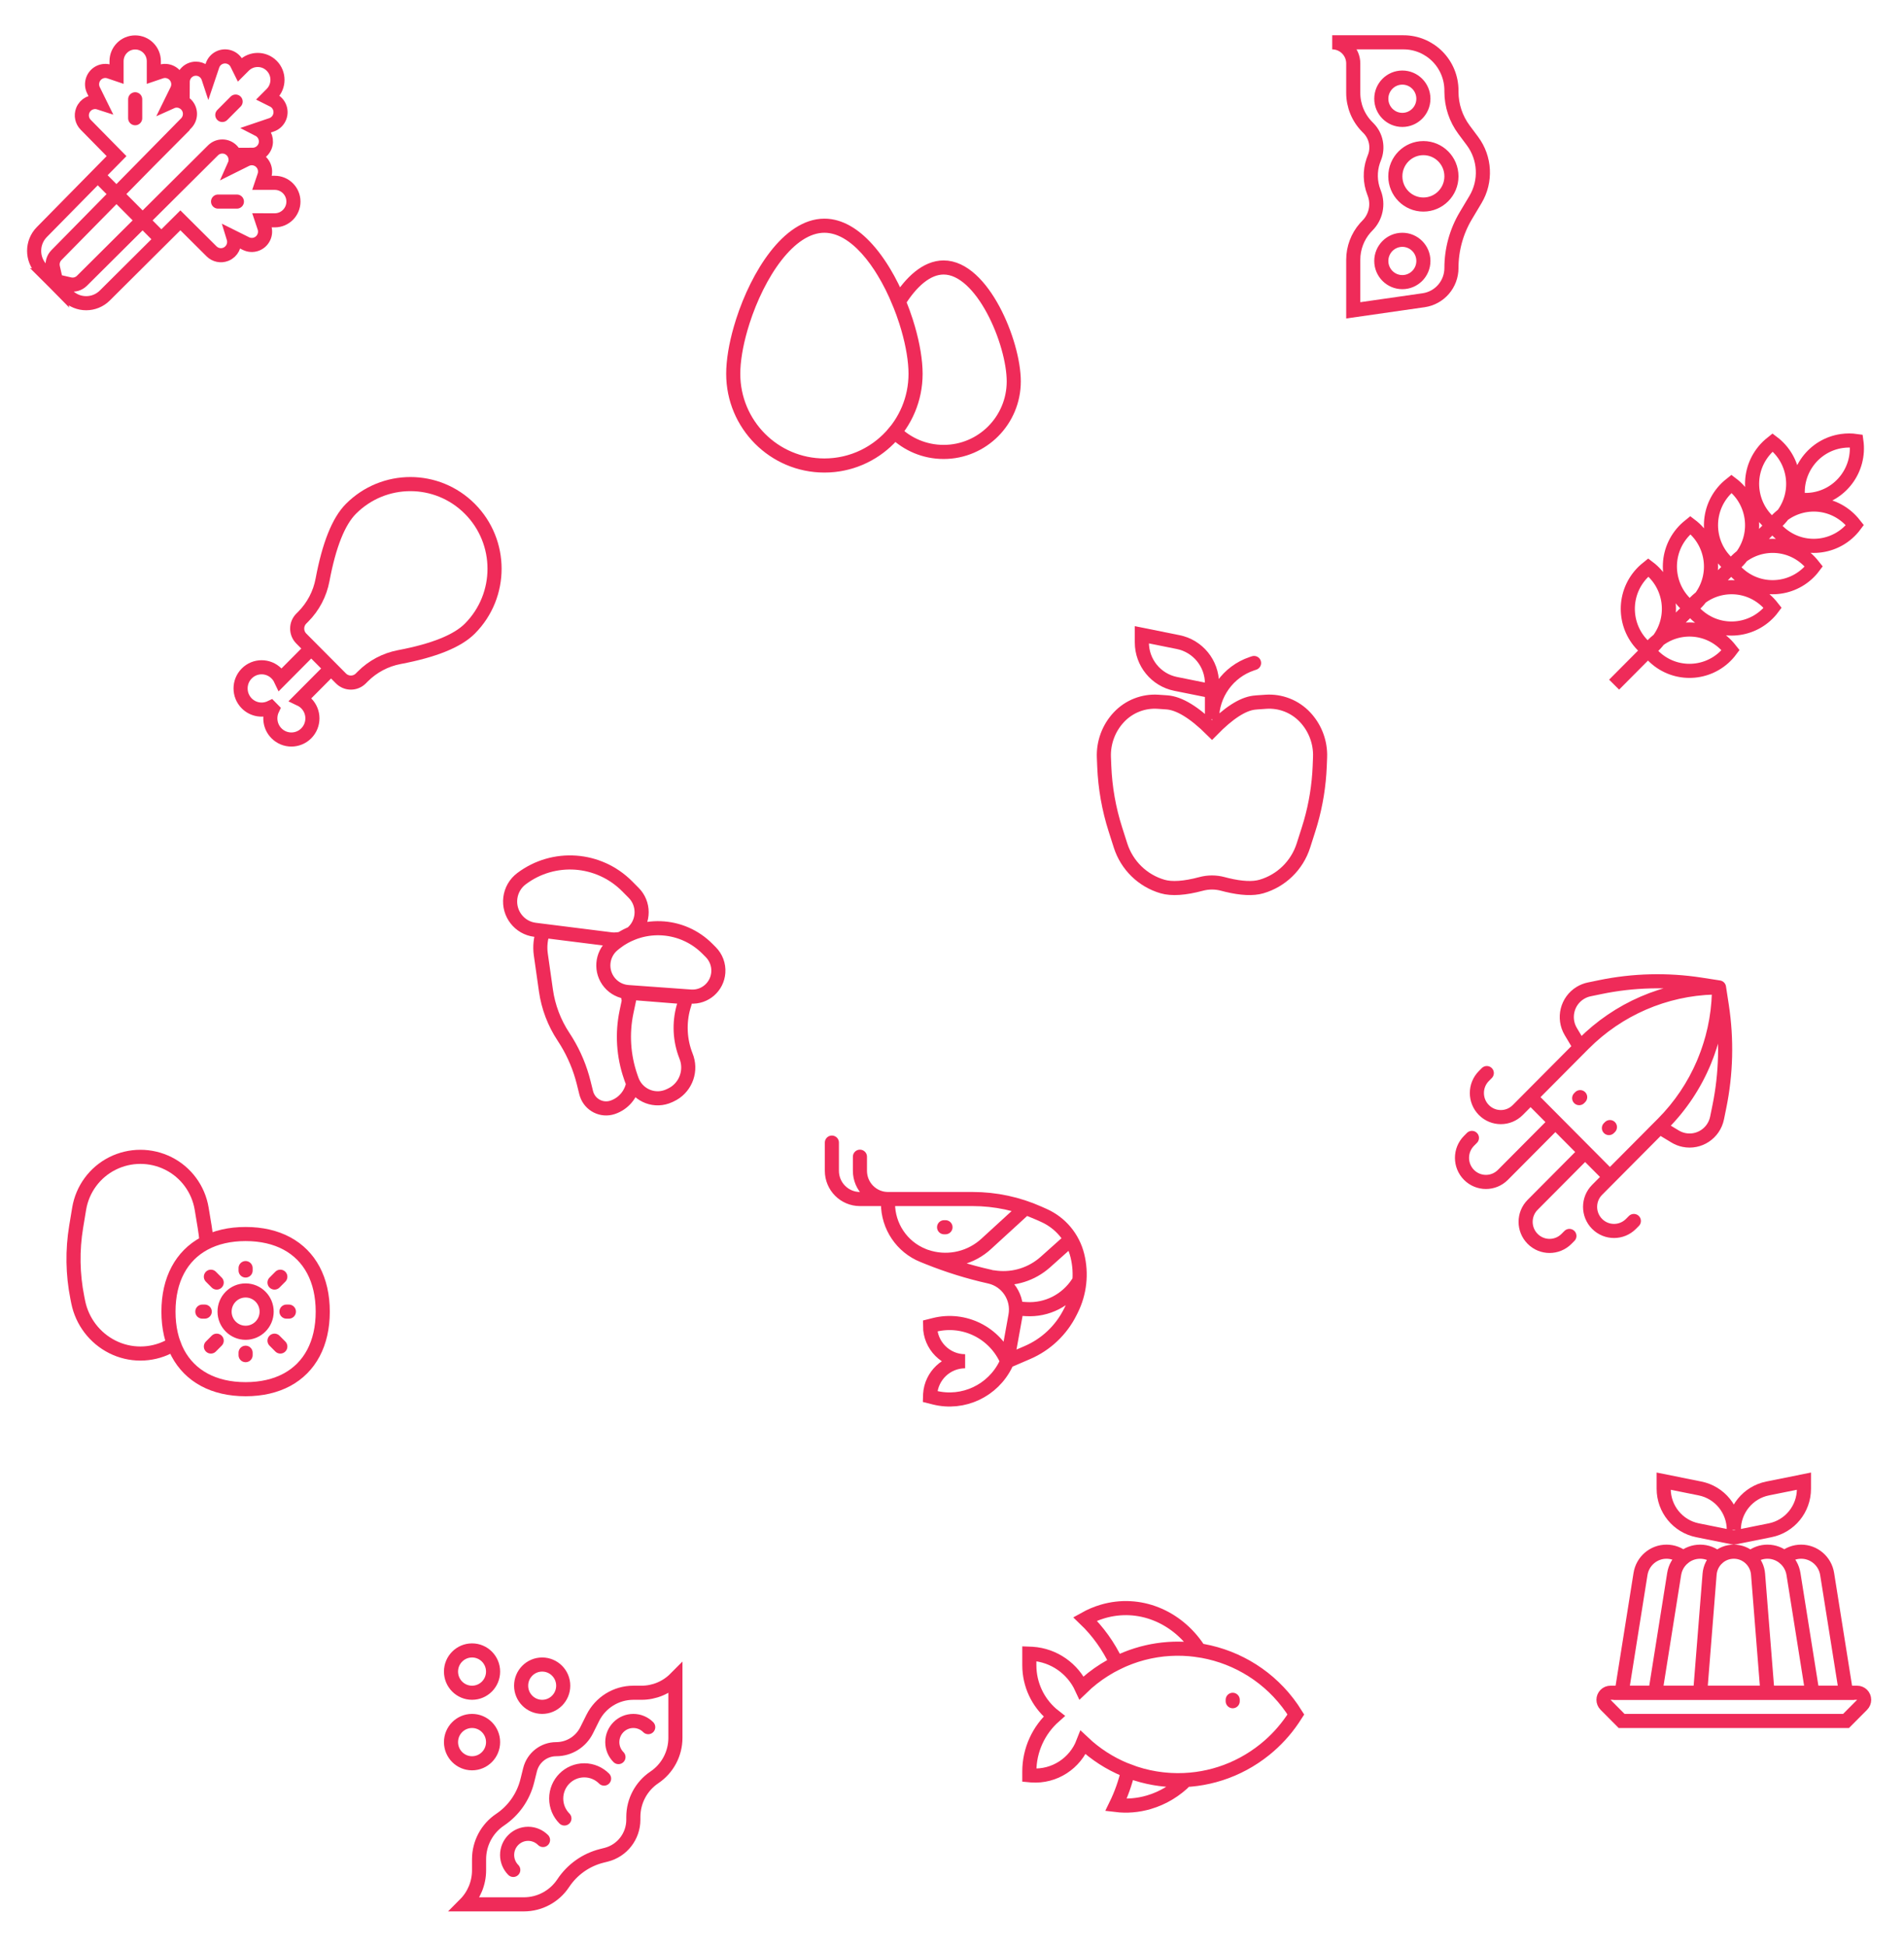 <svg width="135" height="138" viewBox="0 0 135 138" fill="none" xmlns="http://www.w3.org/2000/svg">
<g clip-path="url(#clip0_93_282)">
<path fill-rule="evenodd" clip-rule="evenodd" d="M21.715 51.985C21.132 52.571 20.187 52.571 19.605 51.985C19.146 51.524 19.049 50.836 19.313 50.279L19.193 50.157C18.638 50.423 17.954 50.326 17.495 49.864C16.913 49.278 16.913 48.328 17.495 47.743C18.078 47.157 19.022 47.157 19.605 47.743C19.728 47.867 19.826 48.007 19.897 48.157L22.066 45.975L23.473 47.389L21.303 49.571C21.452 49.642 21.591 49.74 21.715 49.864C22.297 50.45 22.297 51.4 21.715 51.985ZM33.317 36.075C35.648 38.419 35.648 42.218 33.317 44.561C32.44 45.443 30.772 46.117 28.313 46.582C27.33 46.769 26.427 47.248 25.719 47.959L25.582 48.096C25.194 48.487 24.564 48.487 24.176 48.096L21.363 45.268C20.974 44.877 20.974 44.244 21.363 43.854L21.498 43.718C22.206 43.006 22.684 42.096 22.869 41.107C23.332 38.635 24.002 36.957 24.879 36.075C27.209 33.732 30.987 33.732 33.317 36.075Z" stroke="#EF2B59" stroke-linecap="round"/>
</g>
<g clip-path="url(#clip1_93_282)">
<path d="M121.884 70L121.512 70.005C118.045 70.101 114.74 71.527 112.28 74M121.884 70L120.58 69.798C118.218 69.433 115.81 69.493 113.469 69.976L112.679 70.139C112.459 70.185 112.249 70.267 112.056 70.384C111.114 70.952 110.809 72.18 111.374 73.128L112.039 74.241L112.28 74M121.884 70L122.085 71.311C122.448 73.687 122.388 76.108 121.907 78.462L121.745 79.256C121.524 80.338 120.473 81.035 119.397 80.813C119.177 80.767 118.966 80.685 118.774 80.569L117.665 79.898L117.906 79.657M121.884 70L121.879 70.374C121.784 73.861 120.365 77.184 117.906 79.657M121.884 70C121.884 73.622 120.453 77.096 117.906 79.657M112.28 74L108.523 77.778M117.906 79.657L114.149 83.435M114.149 83.435L108.523 77.778M114.149 83.435L113.24 84.349C112.577 85.016 112.577 86.097 113.24 86.763C113.903 87.43 114.978 87.43 115.641 86.763L115.846 86.556M108.523 77.778L107.614 78.692C106.951 79.359 105.876 79.359 105.213 78.692C104.55 78.026 104.55 76.945 105.213 76.278L105.419 76.071M112.391 81.667L108.669 85.41C108.006 86.077 108.006 87.157 108.669 87.824C109.332 88.491 110.407 88.491 111.07 87.824L111.276 87.617M110.281 79.546L106.559 83.289C105.896 83.955 104.821 83.955 104.158 83.289C103.495 82.622 103.495 81.541 104.158 80.874L104.364 80.667" stroke="#EF2B59" stroke-linecap="round"/>
<path fill-rule="evenodd" clip-rule="evenodd" d="M114.078 79.97L114.149 79.9L114.078 79.97Z" stroke="#EF2B59" stroke-linecap="round" stroke-linejoin="round"/>
<path fill-rule="evenodd" clip-rule="evenodd" d="M111.969 77.849L112.039 77.778L111.969 77.849Z" stroke="#EF2B59" stroke-linecap="round" stroke-linejoin="round"/>
</g>
<path d="M88.917 47L88.764 47.051C87.074 47.618 85.934 49.208 85.934 51V48.459C85.934 47.029 84.93 45.798 83.535 45.518L80.961 45V45.541C80.961 46.971 81.965 48.202 83.36 48.482L85.934 49M89.754 49.749C90.795 49.677 91.814 50.077 92.531 50.839C93.204 51.553 93.584 52.494 93.6 53.472L93.597 53.698L93.572 54.33C93.517 55.679 93.301 57.017 92.929 58.313L92.782 58.797L92.417 59.94C91.968 61.347 90.851 62.436 89.439 62.846C88.84 63.02 88.023 62.983 86.988 62.734L86.701 62.661C86.198 62.526 85.669 62.526 85.166 62.661C83.995 62.974 83.082 63.036 82.428 62.846C81.016 62.436 79.9 61.347 79.45 59.94L79.085 58.797C78.623 57.351 78.357 55.848 78.296 54.33L78.27 53.698C78.227 52.64 78.611 51.608 79.336 50.839C80.053 50.077 81.072 49.677 82.113 49.749L82.728 49.791C83.612 49.852 84.681 50.504 85.934 51.748C87.095 50.562 88.086 49.918 88.907 49.814L89.139 49.791L89.754 49.749Z" stroke="#EF2B59" stroke-linecap="round"/>
<path fill-rule="evenodd" clip-rule="evenodd" d="M114.446 48.535L126.127 36.789L114.446 48.535ZM119.858 37.231C121.468 38.445 121.794 40.741 120.587 42.36C120.432 42.568 120.255 42.759 120.06 42.929L119.858 43.093C118.249 41.879 117.922 39.582 119.13 37.964C119.285 37.756 119.462 37.565 119.657 37.395L119.858 37.231ZM122.773 34.301C124.382 35.514 124.709 37.811 123.501 39.429C123.346 39.638 123.169 39.828 122.974 39.998L122.773 40.162C121.163 38.948 120.837 36.652 122.044 35.033C122.199 34.825 122.376 34.634 122.571 34.464L122.773 34.301ZM125.687 31.37C127.297 32.584 127.623 34.88 126.416 36.499C126.26 36.707 126.084 36.898 125.888 37.068L125.687 37.231C124.078 36.017 123.751 33.721 124.959 32.103C125.114 31.894 125.291 31.703 125.486 31.533L125.687 31.37ZM131.516 37.231C130.309 38.85 128.025 39.178 126.416 37.964C126.209 37.808 126.019 37.63 125.85 37.434L125.687 37.231C126.894 35.613 129.178 35.285 130.787 36.498C130.994 36.655 131.184 36.833 131.354 37.029L131.516 37.231ZM128.602 40.162C127.394 41.78 125.111 42.108 123.501 40.895C123.294 40.738 123.104 40.56 122.935 40.364L122.773 40.162C123.98 38.543 126.263 38.215 127.873 39.429C128.08 39.585 128.27 39.763 128.439 39.959L128.602 40.162ZM125.687 43.093C124.48 44.711 122.196 45.039 120.587 43.825C120.38 43.669 120.19 43.491 120.021 43.295L119.858 43.093C121.065 41.474 123.349 41.146 124.959 42.36C125.166 42.516 125.355 42.694 125.525 42.89L125.687 43.093ZM116.875 40.231C118.484 41.445 118.811 43.741 117.603 45.36C117.448 45.568 117.271 45.759 117.076 45.929L116.875 46.093C115.265 44.879 114.939 42.582 116.146 40.964C116.302 40.756 116.478 40.565 116.674 40.395L116.875 40.231ZM122.704 46.093C121.497 47.711 119.213 48.039 117.603 46.825C117.396 46.669 117.207 46.491 117.037 46.295L116.875 46.093C118.082 44.474 120.365 44.146 121.975 45.36C122.182 45.516 122.372 45.694 122.541 45.89L122.704 46.093ZM131.623 31.263C131.908 33.266 130.524 35.121 128.532 35.408C128.275 35.444 128.016 35.454 127.758 35.435L127.501 35.407C127.217 33.405 128.601 31.549 130.593 31.263C130.934 31.214 131.281 31.214 131.623 31.263Z" stroke="#EF2B59" stroke-linecap="round"/>
<path fill-rule="evenodd" clip-rule="evenodd" d="M94.459 3H99.516C100.417 3 101.28 3.36 101.917 4C102.554 4.64 102.912 5.509 102.912 6.414V6.5C102.912 7.474 103.226 8.421 103.807 9.2L104.403 10C105.305 11.209 105.389 12.848 104.616 14.144L103.935 15.285C103.265 16.407 102.912 17.691 102.912 19C102.912 20.148 102.072 21.12 100.943 21.283L95.95 22V18.414C95.95 17.584 96.251 16.785 96.791 16.165L96.96 15.985C97.555 15.386 97.744 14.491 97.442 13.7L97.409 13.613C97.138 12.905 97.123 12.127 97.363 11.412L97.442 11.2C97.743 10.474 97.578 9.637 97.025 9.081L96.945 9C96.308 8.36 95.95 7.491 95.95 6.586V4.5C95.95 3.672 95.282 3 94.459 3ZM99.431 20C100.255 20 100.923 19.328 100.923 18.5C100.923 17.672 100.255 17 99.431 17C98.607 17 97.939 17.672 97.939 18.5C97.939 19.328 98.607 20 99.431 20ZM100.923 14.5C102.021 14.5 102.912 13.605 102.912 12.5C102.912 11.395 102.021 10.5 100.923 10.5C99.824 10.5 98.934 11.395 98.934 12.5C98.934 13.605 99.824 14.5 100.923 14.5ZM99.431 8.5C100.255 8.5 100.923 7.828 100.923 7C100.923 6.172 100.255 5.5 99.431 5.5C98.607 5.5 97.939 6.172 97.939 7C97.939 7.828 98.607 8.5 99.431 8.5Z" stroke="#EF2B59" stroke-linecap="round"/>
<path fill-rule="evenodd" clip-rule="evenodd" d="M43.736 66.761C45.689 65.323 48.42 65.512 50.159 67.26L50.398 67.5C50.774 67.879 50.969 68.403 50.931 68.937C50.859 69.954 49.98 70.72 48.969 70.647L44.528 70.328C44.512 70.327 44.496 70.326 44.48 70.324C44.52 70.53 44.556 70.738 44.589 70.947L44.422 71.735C44.102 73.263 44.203 74.85 44.713 76.325L44.789 76.543C44.819 76.63 44.854 76.713 44.895 76.793C44.762 77.578 44.208 78.242 43.437 78.5C42.673 78.756 41.849 78.341 41.595 77.574L41.563 77.466L41.385 76.749C41.129 75.72 40.719 74.738 40.169 73.835L39.956 73.5C39.301 72.513 38.875 71.39 38.708 70.215L38.346 67.665C38.263 67.084 38.331 66.51 38.524 65.988L43.324 66.591C43.451 66.607 43.577 66.61 43.702 66.601L43.736 66.761ZM43.437 67C42.646 67.681 42.555 68.877 43.232 69.672C43.56 70.056 44.026 70.292 44.528 70.328L48.969 70.647C49.98 70.72 50.859 69.954 50.931 68.937C50.969 68.403 50.774 67.879 50.398 67.5L50.159 67.26C48.33 65.42 45.401 65.307 43.437 67ZM44.706 70.383L48.64 70.697C48.623 70.838 48.591 70.978 48.544 71.118L48.464 71.38C48.142 72.521 48.201 73.74 48.635 74.849L48.705 75.045C49.02 76.067 48.535 77.18 47.552 77.632L47.443 77.682C47.387 77.708 47.33 77.731 47.272 77.751C46.255 78.107 45.143 77.566 44.789 76.543L44.713 76.325C44.203 74.85 44.102 73.263 44.422 71.735L44.706 70.383ZM44.466 62.828L44.928 63.293C45.682 64.051 45.682 65.28 44.928 66.038C44.879 66.087 44.827 66.134 44.774 66.177C44.532 66.275 44.297 66.395 44.07 66.536C43.831 66.604 43.577 66.623 43.324 66.591L37.928 65.913C36.828 65.775 36.047 64.765 36.184 63.658C36.252 63.114 36.536 62.622 36.972 62.293C39.255 60.572 42.449 60.8 44.466 62.828Z" stroke="#EF2B59" stroke-linecap="round"/>
<path fill-rule="evenodd" clip-rule="evenodd" d="M78.314 118.378C82.928 115.484 89.001 116.899 91.879 121.538L91.651 121.888C91.104 122.693 90.441 123.412 89.684 124.022C85.814 127.143 80.317 126.847 76.799 123.531C76.235 124.993 74.772 125.98 73.135 125.86L72.983 125.846V125.588C72.983 124.044 73.656 122.633 74.746 121.667C73.733 120.877 73.066 119.667 72.99 118.307L72.983 118.05V117.231L73.19 117.239C74.738 117.34 76.064 118.295 76.69 119.652C77.183 119.173 77.728 118.745 78.314 118.378ZM83.96 126.19L84.091 126.184C83.366 126.91 82.477 127.461 81.465 127.76C80.68 127.992 79.889 128.051 79.126 127.958C79.498 127.197 79.787 126.384 79.983 125.537C81.251 126.028 82.607 126.249 83.96 126.19ZM84.93 116.839L85.033 116.994C83.085 116.69 81.037 116.969 79.17 117.898C78.599 116.686 77.834 115.629 76.932 114.765C77.321 114.548 77.738 114.37 78.177 114.24C80.773 113.474 83.424 114.594 84.93 116.839Z" stroke="#EF2B59" stroke-linecap="round"/>
<path fill-rule="evenodd" clip-rule="evenodd" d="M87.403 120.6V120.5V120.6Z" stroke="#EF2B59" stroke-linecap="round" stroke-linejoin="round"/>
<path fill-rule="evenodd" clip-rule="evenodd" d="M58.453 16C60.629 16 62.554 18.567 63.725 21.385C64.587 19.994 65.696 18.962 66.906 18.962C69.652 18.962 71.879 24.277 71.879 27.038C71.879 29.8 69.652 32.038 66.906 32.038C65.561 32.038 64.34 31.501 63.445 30.628C62.261 32.076 60.464 33 58.453 33C54.883 33 51.989 30.09 51.989 26.5C51.989 25.586 52.176 24.457 52.515 23.282L52.669 22.776C53.73 19.474 55.922 16 58.453 16ZM58.453 33C62.023 33 64.917 30.09 64.917 26.5C64.917 25.586 64.73 24.457 64.391 23.282L64.237 22.776C63.176 19.474 60.984 16 58.453 16C55.922 16 53.73 19.474 52.669 22.776L52.515 23.282C52.176 24.457 51.989 25.586 51.989 26.5C51.989 30.09 54.883 33 58.453 33Z" stroke="#EF2B59" stroke-linecap="round"/>
<path d="M12.609 95.924C13.042 96.738 13.678 97.378 14.489 97.814C15.299 98.249 16.284 98.481 17.414 98.481C18.545 98.481 19.53 98.249 20.34 97.814C21.151 97.378 21.787 96.738 22.22 95.924C22.653 95.109 22.884 94.119 22.884 92.981C22.884 91.844 22.653 90.854 22.22 90.039C21.787 89.225 21.151 88.585 20.34 88.149C19.53 87.713 18.545 87.481 17.414 87.481C16.284 87.481 15.299 87.713 14.489 88.149M12.609 95.924C12.175 95.109 11.945 94.119 11.945 92.981C11.945 91.844 12.175 90.854 12.609 90.039C13.042 89.225 13.678 88.585 14.489 88.149M12.609 95.924C12.499 95.716 12.402 95.498 12.318 95.269C12.2 95.346 12.074 95.416 11.945 95.481C10.693 96.111 9.219 96.111 7.967 95.481C6.712 94.85 5.817 93.672 5.542 92.289L5.481 91.981C5.152 90.329 5.125 88.629 5.4 86.967L5.612 85.687C5.842 84.301 6.717 83.11 7.967 82.481C9.219 81.852 10.693 81.852 11.945 82.481C13.194 83.11 14.07 84.301 14.299 85.687L14.511 86.967C14.572 87.333 14.618 87.701 14.649 88.07L14.489 88.149M19.876 90.507L19.464 90.921M15.365 95.042L14.953 95.456M15.365 90.921L14.953 90.507M19.876 95.456L19.464 95.042M20.483 92.981H20.312M14.516 92.981H14.346M17.414 90.067V89.896M17.414 96.067C17.414 96 17.414 95.896 17.414 95.896M17.414 91.481C18.238 91.481 18.906 92.153 18.906 92.981C18.906 93.81 18.238 94.481 17.414 94.481C16.59 94.481 15.923 93.81 15.923 92.981C15.923 92.153 16.59 91.481 17.414 91.481Z" stroke="#EF2B59" stroke-linecap="round"/>
<g clip-path="url(#clip2_93_282)">
<path d="M16.434 10.666C16.524 10.757 16.593 10.864 16.639 10.979L17.92 10.973C18.291 10.971 18.625 10.75 18.775 10.409C18.97 9.965 18.798 9.452 18.392 9.213L18.309 9.17L19.252 8.85C19.488 8.77 19.683 8.599 19.793 8.374C20.024 7.907 19.834 7.339 19.369 7.107L18.999 6.922L19.264 6.656C19.811 6.106 19.811 5.213 19.264 4.663C18.717 4.113 17.829 4.113 17.282 4.663L17.005 4.94L16.799 4.524C16.689 4.299 16.494 4.128 16.258 4.048C15.766 3.881 15.233 4.146 15.066 4.641L14.775 5.506L14.768 5.485C14.633 5.117 14.285 4.871 13.896 4.869C13.379 4.866 12.959 5.285 12.956 5.804L12.949 7.229C13.036 7.273 13.117 7.331 13.19 7.403M16.434 10.666C16.069 10.294 15.474 10.291 15.104 10.658L5.809 19.905C5.581 20.132 5.252 20.226 4.939 20.154M16.434 10.666C16.708 10.944 16.783 11.362 16.623 11.719L17.437 11.314C17.903 11.082 18.467 11.274 18.697 11.742C18.807 11.967 18.825 12.226 18.745 12.463L18.578 12.961L19.483 12.961C20.213 12.961 20.805 13.556 20.805 14.29C20.805 15.024 20.213 15.619 19.483 15.619L18.578 15.618L18.745 16.117C18.911 16.612 18.646 17.148 18.154 17.315C17.918 17.395 17.66 17.377 17.437 17.266L16.547 16.823L16.574 16.911C16.692 17.369 16.453 17.854 16.004 18.029C15.658 18.164 15.266 18.082 15.002 17.82L12.79 15.619L7.433 20.948C6.7 21.677 5.52 21.677 4.788 20.948L3.706 19.871L4.939 20.154M4.939 20.154L3.974 19.933L3.753 18.962M3.753 18.962C3.681 18.647 3.775 18.317 4.001 18.087M3.753 18.962L4.035 20.202L2.964 19.114C2.239 18.377 2.239 17.191 2.964 16.454L8.264 11.068L6.075 8.843C5.814 8.578 5.732 8.183 5.866 7.836C6.041 7.384 6.523 7.143 6.979 7.262L7.066 7.29L6.625 6.394C6.515 6.17 6.498 5.91 6.577 5.673C6.743 5.178 7.276 4.912 7.768 5.079L8.264 5.247L8.264 4.337C8.264 3.603 8.855 3.008 9.585 3.008C10.315 3.008 10.907 3.603 10.907 4.337L10.907 5.247L11.402 5.079C11.638 4.999 11.896 5.016 12.119 5.128C12.584 5.359 12.775 5.926 12.545 6.394L12.143 7.213C12.497 7.053 12.913 7.128 13.19 7.403M4.001 18.087L10.47 11.511L12.939 9.029L12.938 9.002L13.197 8.74M4.001 18.087L13.197 8.74M13.197 8.74C13.562 8.369 13.559 7.77 13.19 7.403M16.707 7.201L15.762 8.15M9.585 7.038L9.585 8.381M7.255 12.752L11.22 16.738M16.797 14.29L15.461 14.29" stroke="#EF2B59" stroke-linecap="round"/>
</g>
<path d="M71.414 96.5L71.324 96.699C70.409 98.588 68.296 99.591 66.249 99.076L65.945 99L65.95 98.836C66.034 97.531 67.113 96.5 68.431 96.5C67.058 96.5 65.945 95.381 65.945 94L66.249 93.924C68.366 93.391 70.555 94.483 71.414 96.5ZM71.414 96.5L71.999 93.268C72.228 92.001 71.421 90.779 70.171 90.5C68.682 90.167 67.222 89.714 65.805 89.144L65.448 89C63.946 88.396 62.961 86.934 62.961 85.307V85M71.414 96.5L72.851 95.881C74.171 95.312 75.247 94.291 75.889 93L75.967 92.844C76.559 91.654 76.708 90.291 76.387 89C76.073 87.738 75.198 86.691 74.016 86.163L73.652 86C72.177 85.341 70.58 85 68.966 85H65.945M62.961 85C61.863 85 60.972 84.105 60.972 83V82M62.961 85H65.945M65.945 85H60.972C59.874 85 58.983 84.105 58.983 83V81M76.536 90.774L76.427 90.951C75.636 92.166 74.244 92.897 72.751 92.803L72.036 92.757M75.92 87.862L74.122 89.469L73.928 89.632C72.939 90.421 71.665 90.753 70.42 90.548M72.712 85.629L69.915 88.189L69.738 88.342C68.595 89.278 67.052 89.556 65.656 89.078L65.829 89.132" stroke="#EF2B59" stroke-linecap="round"/>
<path d="M66.939 87H67.039" stroke="#EF2B59" stroke-linecap="round"/>
<path d="M36.393 132.561C36.123 132.289 35.956 131.914 35.956 131.5C35.956 130.672 36.624 130 37.447 130C37.859 130 38.232 130.168 38.502 130.439M40.019 128.914C39.659 128.552 39.437 128.052 39.437 127.5C39.437 126.395 40.327 125.5 41.425 125.5C41.975 125.5 42.472 125.724 42.832 126.086M43.851 124.561C43.581 124.289 43.414 123.914 43.414 123.5C43.414 122.672 44.082 122 44.906 122C45.318 122 45.691 122.168 45.961 122.439M47.889 123.197C47.889 124.323 47.33 125.375 46.398 126C45.466 126.625 44.906 127.677 44.906 128.803V129C44.906 130.175 44.111 131.2 42.977 131.485L42.667 131.563C41.548 131.844 40.574 132.535 39.934 133.5C39.312 134.437 38.267 135 37.146 135H32.972C33.609 134.36 33.967 133.491 33.967 132.586V131.803C33.967 130.677 34.527 129.625 35.459 129C36.418 128.357 37.105 127.376 37.385 126.251L37.583 125.455C37.796 124.6 38.56 124 39.437 124C40.351 124 41.186 123.481 41.595 122.658L42.028 121.789C42.573 120.693 43.687 120 44.906 120H45.489C46.389 120 47.253 119.64 47.889 119V123.197ZM33.47 125C34.294 125 34.961 124.328 34.961 123.5C34.961 122.672 34.294 122 33.47 122C32.646 122 31.978 122.672 31.978 123.5C31.978 124.328 32.646 125 33.47 125ZM33.47 120C34.294 120 34.961 119.328 34.961 118.5C34.961 117.672 34.294 117 33.47 117C32.646 117 31.978 117.672 31.978 118.5C31.978 119.328 32.646 120 33.47 120ZM38.442 121C39.266 121 39.934 120.328 39.934 119.5C39.934 118.672 39.266 118 38.442 118C37.618 118 36.95 118.672 36.95 119.5C36.95 120.328 37.618 121 38.442 121Z" stroke="#EF2B59" stroke-linecap="round"/>
<path fill-rule="evenodd" clip-rule="evenodd" d="M114.189 120H131.678C131.953 120 132.175 120.224 132.175 120.5C132.175 120.633 132.123 120.76 132.03 120.854L130.89 122H114.978L113.838 120.854C113.644 120.658 113.644 120.342 113.838 120.146C113.931 120.053 114.058 120 114.189 120Z" stroke="#EF2B59" stroke-linecap="round"/>
<path fill-rule="evenodd" clip-rule="evenodd" d="M118.16 110C118.611 110 119.029 110.162 119.355 110.435C119.059 110.681 118.839 111.019 118.74 111.409L118.704 111.58L117.365 120H114.978L116.318 111.58C116.463 110.67 117.243 110 118.16 110ZM127.707 110C128.624 110 129.405 110.67 129.55 111.58L130.89 120H128.503L127.163 111.58C127.089 111.117 126.852 110.717 126.515 110.435C126.839 110.162 127.257 110 127.707 110ZM122.934 110C123.832 110 124.58 110.694 124.652 111.595L125.32 120H120.547L121.216 111.595C121.287 110.694 122.035 110 122.934 110ZM124.102 110.459L124.169 110.4C124.488 110.148 124.889 110 125.32 110C126.237 110 127.018 110.67 127.163 111.58L128.503 120H125.32L124.652 111.595C124.62 111.195 124.454 110.835 124.202 110.559L124.102 110.459ZM120.547 110C121.01 110 121.438 110.171 121.768 110.457C121.457 110.744 121.252 111.144 121.216 111.595L120.547 120H117.365L118.704 111.58C118.849 110.67 119.63 110 120.547 110Z" stroke="#EF2B59" stroke-linecap="round"/>
<path fill-rule="evenodd" clip-rule="evenodd" d="M120.36 108.482C118.965 108.202 117.961 106.971 117.961 105.541V105L120.535 105.518C121.93 105.798 122.934 107.029 122.934 108.459C122.934 107.029 123.938 105.798 125.332 105.518L127.906 105V105.541C127.906 106.971 126.902 108.202 125.508 108.482L122.934 109L120.36 108.482Z" stroke="#EF2B59" stroke-linecap="round"/>
<defs>
<clipPath id="clip0_93_282">
<rect width="23.867" height="24" fill="white" transform="translate(14 31)"/>
</clipPath>
<clipPath id="clip1_93_282">
<rect width="23.867" height="24" fill="white" transform="translate(101 67)"/>
</clipPath>
<clipPath id="clip2_93_282">
<rect width="23.867" height="24" fill="white"/>
</clipPath>
</defs>
</svg>

